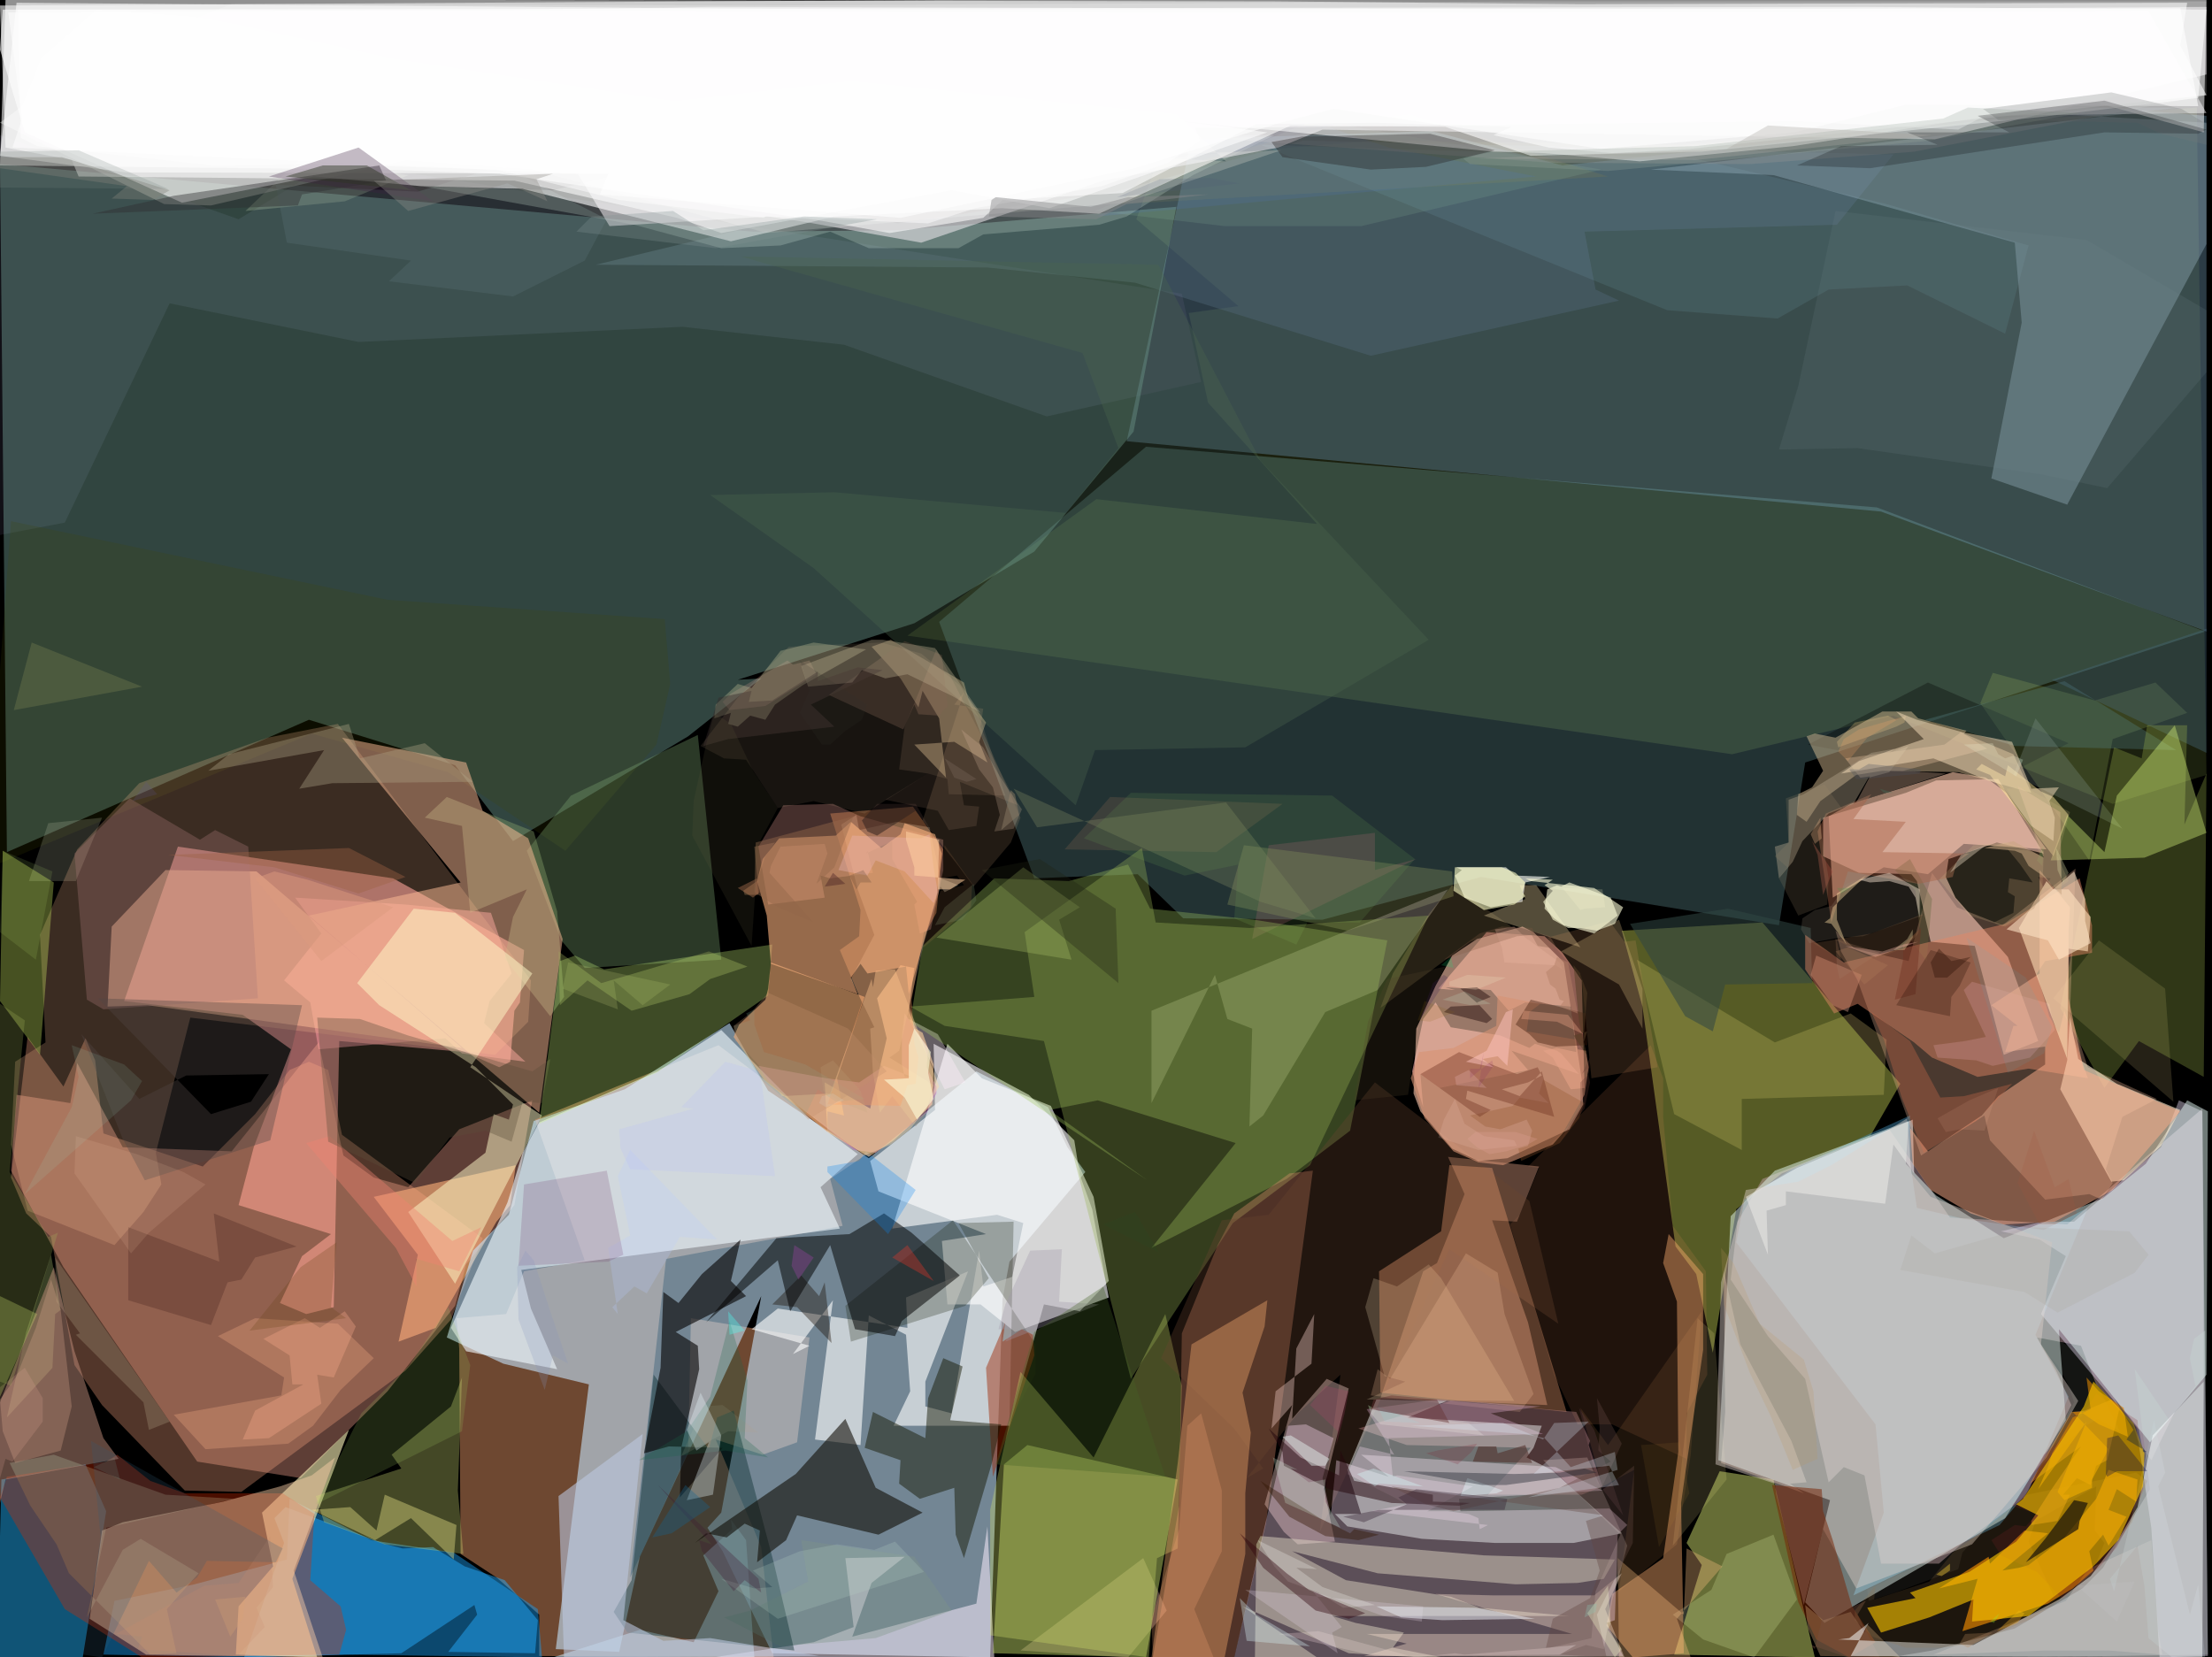 <?xml version="1.0" encoding="UTF-8" standalone="no"?>
<svg xmlns:svg="http://www.w3.org/2000/svg" xmlns="http://www.w3.org/2000/svg" width="1604" height="1202">
	<rect width = "1604" height="1202" fill="rgb(0%, 0%, 0%)"/>
	<g id="G0">
		<polygon points="1220,105 997,102 840,115 824,159 898,222 862,227 876,292 955,380 795,362 658,461 1256,547 1373,519 1532,583 1600,562 1593,78" fill="rgb(79.106%, 93.647%, 42.153%)" fill-rule="evenodd" fill-opacity="0.135"/>
		<polygon points="1149,168 1157,210 1174,218 994,258 823,205 716,194 432,192 598,152 651,162 809,139 945,102 1373,112 1332,163" fill="rgb(30.202%, 36.954%, 42.297%)" fill-rule="evenodd" fill-opacity="0.377"/>
		<polygon points="817,320 1364,371 1600,458 1600,84 1526,78 1133,120 1038,95 864,101" fill="rgb(35.36%, 48.167%, 56.195%)" fill-rule="evenodd" fill-opacity="0.481"/>
		<polygon points="831,324 1361,368 1599,458 1309,553 1290,671 1074,636 959,667 858,666 825,634 750,637 681,451" fill="rgb(51.191%, 74.69%, 75.518%)" fill-rule="evenodd" fill-opacity="0.265"/>
		<polygon points="242,117 173,159 0,98 0,388 47,379 123,220 260,248 495,237 612,250 759,302 871,277 857,213" fill="rgb(47.687%, 46.633%, 63.369%)" fill-rule="evenodd" fill-opacity="0.141"/>
		<polygon points="1515,624 1532,536 1586,517 1563,495 1519,508 1445,488 1436,510" fill="rgb(65.672%, 76.02%, 40.014%)" fill-rule="evenodd" fill-opacity="0.212"/>
		<polygon points="499,534 552,492 535,493 663,452 750,400 822,313 853,150 651,167 546,168 0,119 5,618 224,522 330,555 372,610" fill="rgb(59.334%, 82.148%, 76.876%)" fill-rule="evenodd" fill-opacity="0.329"/>
		<polygon points="805,578 772,616 882,618 930,583" fill="rgb(71.789%, 49.602%, 35.586%)" fill-rule="evenodd" fill-opacity="0.177"/>
		<polygon points="590,412 515,359 605,357 773,372 811,325 785,256 537,186 840,192 914,334 1036,464 903,542 794,544 780,584" fill="rgb(28.997%, 39.794%, 30.949%)" fill-rule="evenodd" fill-opacity="0.337"/>
		<polygon points="226,532 0,626 0,486 8,378 281,435 482,449 486,496 476,540 410,617 325,560" fill="rgb(25.724%, 27.683%, 0.189%)" fill-rule="evenodd" fill-opacity="0.192"/>
		<polygon points="1500,539 1447,566 1311,540 1398,495" fill="rgb(0%, 0%, 0%)" fill-rule="evenodd" fill-opacity="0.316"/>
		<polygon points="21,639 55,639 74,593 35,597" fill="rgb(68.651%, 70.174%, 60.121%)" fill-rule="evenodd" fill-opacity="0.235"/>
		<polygon points="250,146 296,127 217,116 178,153" fill="rgb(90.471%, 95.709%, 78.743%)" fill-rule="evenodd" fill-opacity="0.215"/>
		<polygon points="1209,225 1289,231 1326,210 1383,207 1454,242 1471,178 1368,148 1229,115 914,105" fill="rgb(59.999%, 82.632%, 93.556%)" fill-rule="evenodd" fill-opacity="0.1"/>
		<polygon points="1197,123 1286,127 1461,176 1466,234 1444,347 1499,366 1600,177 1600,89 1408,78 1580,78" fill="rgb(66.394%, 77.017%, 82.425%)" fill-rule="evenodd" fill-opacity="0.323"/>
		<polygon points="1396,522 1461,541 1578,544 1497,494" fill="rgb(33.22%, 50.221%, 51.856%)" fill-rule="evenodd" fill-opacity="0.337"/>
		<polygon points="970,90 828,128 813,148 1166,128 1022,83" fill="rgb(73.903%, 59.259%, 19.053%)" fill-rule="evenodd" fill-opacity="0.116"/>
		<polygon points="908,681 1027,623 997,631 997,604 920,613" fill="rgb(79.62%, 37.001%, 51.463%)" fill-rule="evenodd" fill-opacity="0.218"/>
		<polygon points="902,613 890,656 977,675 1054,650 1053,632" fill="rgb(56.572%, 60.876%, 36.791%)" fill-rule="evenodd" fill-opacity="0.32"/>
		<polygon points="914,654 954,666 889,582 752,600 735,572" fill="rgb(52.373%, 55.531%, 40.446%)" fill-rule="evenodd" fill-opacity="0.309"/>
		<polygon points="1488,493 1600,456 1600,546" fill="rgb(27.978%, 41.928%, 48.671%)" fill-rule="evenodd" fill-opacity="0.379"/>
		<polygon points="424,702 407,682 382,617 414,577 506,533 523,696" fill="rgb(49.23%, 64.862%, 44.705%)" fill-rule="evenodd" fill-opacity="0.347"/>
		<polygon points="10,515 103,498 23,466" fill="rgb(67.162%, 67.107%, 40.833%)" fill-rule="evenodd" fill-opacity="0.206"/>
		<polygon points="795,157 945,86 1007,107 1114,128" fill="rgb(25.544%, 42.81%, 82.46%)" fill-rule="evenodd" fill-opacity="0.154"/>
		<polygon points="303,139 364,120 440,159 424,189 372,215 282,204 298,189 208,176 200,134" fill="rgb(36.365%, 44.385%, 45.393%)" fill-rule="evenodd" fill-opacity="0.31"/>
		<polygon points="786,608 859,635 898,627 895,666 940,685 948,669 986,669 1026,623 966,577 820,575" fill="rgb(40.551%, 60.797%, 31.042%)" fill-rule="evenodd" fill-opacity="0.178"/>
		<polygon points="1600,225 1600,270 1528,354 1480,344 1347,325 1290,326 1304,280 1331,153 1513,174" fill="rgb(43.866%, 52.366%, 53.688%)" fill-rule="evenodd" fill-opacity="0.161"/>
		<polygon points="1476,521 1460,562 1539,601" fill="rgb(54.338%, 61.291%, 57.795%)" fill-rule="evenodd" fill-opacity="0.264"/>
		<polygon points="1161,123 987,164 888,164 794,153 953,87" fill="rgb(58.814%, 79.256%, 63.752%)" fill-rule="evenodd" fill-opacity="0.141"/>
	</g>
	<g id="G1">
		<polygon points="698,87 220,66 126,19 168,3 547,4 1113,1 1600,1 1600,69 1388,110 1269,119 1124,118" fill="rgb(59.239%, 58.808%, 58.699%)" fill-rule="evenodd" fill-opacity="0.336"/>
		<polygon points="460,163 523,180 566,178 602,168 630,180 695,180 713,170 797,163 817,157 865,127 924,98 553,101 401,138 306,135" fill="rgb(86.94%, 94.488%, 90.679%)" fill-rule="evenodd" fill-opacity="0.228"/>
		<polygon points="0,89 16,77 30,42 70,7 139,12 172,18 286,43 498,75 377,97 153,149 119,148" fill="rgb(65.018%, 67.322%, 64.759%)" fill-rule="evenodd" fill-opacity="0.541"/>
		<polygon points="386,123 234,112 434,80 617,59 853,83 889,117 812,113 929,109 816,147 556,169" fill="rgb(78.199%, 78.955%, 75.064%)" fill-rule="evenodd" fill-opacity="0.342"/>
		<polygon points="392,7 516,5 1231,7 1600,5 1600,54 1403,101 959,94 927,107 800,131 668,176 584,161 557,157 442,164 419,126 9,107 16,86 6,9" fill="rgb(92.807%, 90.916%, 92.847%)" fill-rule="evenodd" fill-opacity="0.571"/>
		<polygon points="939,9 1558,8 1600,82 1439,84 1420,94 1304,88 867,93 870,102 847,118 799,135 707,151 673,162 555,157 554,158 449,145 360,123 231,119 155,120 27,106 15,100 13,7" fill="rgb(100%, 99.655%, 100%)" fill-rule="evenodd" fill-opacity="0.474"/>
		<polygon points="633,7 1581,6 1594,77 1382,76 1301,96 1161,108 967,79 925,90 823,122 653,158 435,141 441,126 91,125 0,113 12,2" fill="rgb(100%, 100%, 100%)" fill-rule="evenodd" fill-opacity="0.6"/>
		<polygon points="0,36 18,96 132,147 228,128 305,135 379,137 530,175 605,157 727,151 797,155 936,91 1048,92 1110,113 1234,110 1478,85 1594,71 1600,7 1352,5 2,7" fill="rgb(100%, 100%, 100%)" fill-rule="evenodd" fill-opacity="0.598"/>
		<polygon points="342,0 924,1 1145,3 1586,2 1581,33 1600,69 1225,108 1169,111 1123,107 1083,98 1096,92 997,89 911,90 814,140 727,145 713,158 645,169 595,160 362,126 278,123 0,120 4,0" fill="rgb(100%, 100%, 100%)" fill-rule="evenodd" fill-opacity="0.567"/>
		<polygon points="1515,73 1300,106 1189,117 1119,111 1083,110 857,88 919,96 761,151 690,138 523,169 491,158 373,131 57,128 52,116 4,107 0,4 678,0 1600,0 1598,96" fill="rgb(100%, 100%, 100%)" fill-rule="evenodd" fill-opacity="0.558"/>
		<polygon points="636,159 583,157 510,167 488,153 429,157 418,168 519,180" fill="rgb(50.427%, 56.792%, 56.832%)" fill-rule="evenodd" fill-opacity="0.298"/>
		<polygon points="1582,79 1600,90 1600,105 1567,97 1550,89 1449,87 1438,79 1531,67" fill="rgb(46.33%, 46.563%, 47.848%)" fill-rule="evenodd" fill-opacity="0.277"/>
		<polygon points="216,149 219,141 280,131 275,120 126,142 67,155" fill="rgb(17.9%, 17.734%, 18.849%)" fill-rule="evenodd" fill-opacity="0.419"/>
		<polygon points="298,138 266,120 234,120 207,128" fill="rgb(15.409%, 24.473%, 8.733%)" fill-rule="evenodd" fill-opacity="0.453"/>
		<polygon points="0,110 57,109 122,137 0,136" fill="rgb(47.417%, 51.419%, 49.519%)" fill-rule="evenodd" fill-opacity="0.213"/>
		<polygon points="195,128 247,136 314,146 260,107" fill="rgb(24.385%, 12.347%, 25.533%)" fill-rule="evenodd" fill-opacity="0.302"/>
		<polygon points="1508,82 1427,78 1409,86 1229,106 1082,110 1061,115 1066,119 1166,124 1399,102" fill="rgb(60.274%, 66.501%, 60.989%)" fill-rule="evenodd" fill-opacity="0.263"/>
		<polygon points="123,138 111,145 81,144 92,135 0,122 0,114 45,114" fill="rgb(50.397%, 50.929%, 48.149%)" fill-rule="evenodd" fill-opacity="0.381"/>
		<polygon points="1457,96 1383,96 1405,105 1335,106 1303,120 1356,122 1526,96 1594,97 1600,94 1526,73 1434,84" fill="rgb(7.331%, 7.099%, 8.659%)" fill-rule="evenodd" fill-opacity="0.257"/>
		<polygon points="1034,121 994,123 930,114 922,103 944,99 1037,97 1084,109" fill="rgb(11.793%, 9.999%, 10.462%)" fill-rule="evenodd" fill-opacity="0.335"/>
		<polygon points="817,148 795,159 717,157 719,145 722,143 791,150 818,143 876,141" fill="rgb(52.369%, 53.01%, 53.721%)" fill-rule="evenodd" fill-opacity="0.463"/>
		<polygon points="1401,98 1282,91 1252,108 1071,115 1230,116" fill="rgb(66.837%, 65.969%, 62.712%)" fill-rule="evenodd" fill-opacity="0.331"/>
		<polygon points="296,153 368,133 397,146 389,130 401,126 271,131" fill="rgb(56.016%, 55.601%, 53.255%)" fill-rule="evenodd" fill-opacity="0.357"/>
		<polygon points="899,133 877,129 841,130 810,143" fill="rgb(30.016%, 34.521%, 45.178%)" fill-rule="evenodd" fill-opacity="0.173"/>
	</g>
	<g id="G2">
		<polygon points="294,656 356,662 371,706 355,726 351,742 381,770 335,764 323,753 231,761 225,727 206,711 233,677 214,651" fill="rgb(98.121%, 58.536%, 65.002%)" fill-rule="evenodd" fill-opacity="0.499"/>
		<polygon points="285,637 129,614 90,726 176,736 211,761 184,832 173,874 240,895 219,911 203,945 222,953 242,948 246,755 337,763 362,774 370,770 373,733 377,727 380,689" fill="rgb(98.346%, 60.497%, 60.469%)" fill-rule="evenodd" fill-opacity="0.598"/>
		<polygon points="335,599 308,593 324,578 387,603 404,661 409,723 399,737 366,695 372,665 382,645 341,662" fill="rgb(51.499%, 61.765%, 41.464%)" fill-rule="evenodd" fill-opacity="0.423"/>
		<polygon points="247,1008 227,1034 209,1047 149,1051 126,1026 204,1012 206,999 158,969 185,956 245,960 271,985" fill="rgb(100%, 78.246%, 53.319%)" fill-rule="evenodd" fill-opacity="0.274"/>
		<polygon points="374,845 370,874 360,886 316,963 289,973 303,910 271,868" fill="rgb(99.224%, 72.07%, 41.278%)" fill-rule="evenodd" fill-opacity="0.6"/>
		<polygon points="281,1009 330,947 338,917 373,874 386,798 333,819 296,861 271,854 249,838 231,756 168,835 89,832 56,771 51,800 12,794 8,849 46,919 143,1060 218,1072" fill="rgb(100%, 66.135%, 56.996%)" fill-rule="evenodd" fill-opacity="0.371"/>
		<polygon points="107,729 78,730 81,672 120,631 186,632 391,807 408,681 383,608 350,588 338,553 248,535 334,640 224,664 335,760" fill="rgb(100%, 74.172%, 59.797%)" fill-rule="evenodd" fill-opacity="0.501"/>
		<polygon points="74,1019 134,1081 175,1082 294,994 327,957 350,898 248,823 238,776 224,770 210,776 185,808 147,846 75,822 69,769 62,753 46,788 20,752 8,854 19,880 37,897 54,990" fill="rgb(98.893%, 65.28%, 50.823%)" fill-rule="evenodd" fill-opacity="0.325"/>
		<polygon points="104,879 83,903 20,878 8,830 11,770 33,756 29,678 56,616 101,568 194,535 245,525 385,711 383,741 359,765 138,738 113,836 117,859" fill="rgb(100%, 74.079%, 57.588%)" fill-rule="evenodd" fill-opacity="0.233"/>
		<polygon points="54,619 94,579 145,609 156,602 180,614 187,724 75,732 63,725" fill="rgb(66.802%, 47.382%, 47.499%)" fill-rule="evenodd" fill-opacity="0.317"/>
		<polygon points="219,729 196,827 105,856 89,826 59,750 101,797 135,780 195,779 182,799 153,808 71,724" fill="rgb(31.676%, 27.461%, 26.203%)" fill-rule="evenodd" fill-opacity="0.375"/>
		<polygon points="341,774 393,809 330,931 296,879 352,836 358,808 369,812 372,801 345,774 275,729 259,713 300,659 330,662 386,706" fill="rgb(100%, 97.834%, 78.169%)" fill-rule="evenodd" fill-opacity="0.505"/>
		<polygon points="233,1018 230,997 242,999 258,962 250,951 232,963 221,956 191,971 210,983 212,1004 220,1004 185,1023 176,1044 195,1043" fill="rgb(100%, 67.994%, 55.882%)" fill-rule="evenodd" fill-opacity="0.312"/>
		<polygon points="58,967 55,968 104,1017 108,1037 123,1031 40,912 41,944" fill="rgb(68.803%, 63.292%, 50.777%)" fill-rule="evenodd" fill-opacity="0.295"/>
		<polygon points="223,638 199,632 185,637 233,697 285,658" fill="rgb(85.626%, 60.522%, 49.733%)" fill-rule="evenodd" fill-opacity="0.502"/>
		<polygon points="217,572 235,544 151,559 166,547 253,525 261,550 308,539 343,567 241,568" fill="rgb(69.034%, 65.268%, 52.864%)" fill-rule="evenodd" fill-opacity="0.365"/>
		<polygon points="302,933 302,913 333,922 349,890 328,900 239,824 222,829 287,905" fill="rgb(93.234%, 50.831%, 44.414%)" fill-rule="evenodd" fill-opacity="0.394"/>
		<polygon points="159,915 93,890 93,943 153,961 165,930 175,928 185,912 215,904 155,880" fill="rgb(23.487%, 10.883%, 9.06%)" fill-rule="evenodd" fill-opacity="0.27"/>
		<polygon points="296,751 261,739 230,738 238,828 301,858 326,825 352,820 371,828 379,799 393,800 399,768 386,777" fill="rgb(36.529%, 30.479%, 23.132%)" fill-rule="evenodd" fill-opacity="0.352"/>
		<polygon points="99,837 133,850 149,859 108,894 95,909 54,851 55,824" fill="rgb(100%, 79.773%, 67.297%)" fill-rule="evenodd" fill-opacity="0.124"/>
		<polygon points="122,620 199,629 260,648 294,636 253,615" fill="rgb(61.56%, 37.717%, 26.63%)" fill-rule="evenodd" fill-opacity="0.404"/>
		<polygon points="251,956 181,965 218,919 244,901 240,948" fill="rgb(40.255%, 25.3%, 8.511%)" fill-rule="evenodd" fill-opacity="0.249"/>
		<polygon points="52,803 57,781 52,758 90,772 103,784 95,798 18,866" fill="rgb(60.226%, 86.825%, 77.871%)" fill-rule="evenodd" fill-opacity="0.13"/>
		<polygon points="114,576 96,581 106,567" fill="rgb(36.225%, 32.728%, 60.982%)" fill-rule="evenodd" fill-opacity="0.185"/>
	</g>
	<g id="G3">
		<polygon points="391,1171 360,1144 334,1127 333,978 331,956 367,953 380,922 424,914 388,812 521,758 627,838 602,855 611,889 483,913 457,1144 499,1053 501,956 587,970 578,1046 553,1055 519,1044 552,1122 561,1202 391,1201" fill="rgb(89.824%, 59.071%, 40.367%)" fill-rule="evenodd" fill-opacity="0.479"/>
		<polygon points="560,1199 524,1125 513,1108 523,1097 552,940 464,1129 449,1198 403,1196 427,1004 365,989 324,970 343,907 369,881 387,813 453,790 529,742 557,791 630,840 708,777 760,803 774,832 787,850 732,915 727,942 718,1202" fill="rgb(78.09%, 90.543%, 100%)" fill-rule="evenodd" fill-opacity="0.58"/>
		<polygon points="541,1117 530,1102 531,1109 510,1128 521,1154 503,1191 464,1182 401,1202 547,1202" fill="rgb(78.255%, 88.762%, 93.004%)" fill-rule="evenodd" fill-opacity="0.585"/>
		<polygon points="732,1034 757,946 783,951 804,929 793,868 762,802 712,782 687,757 647,891 723,881 742,887 734,926 713,933 710,907 690,1025 671,1020 671,1002 702,922 657,941 658,963 564,949 545,964 587,976 575,982 604,943 591,1044 624,1048 630,954 657,968 660,1009 648,1034" fill="rgb(100%, 100%, 100%)" fill-rule="evenodd" fill-opacity="0.6"/>
		<polygon points="637,864 715,895 683,900 687,946 711,946 736,966 804,941 792,877 783,852 779,827 746,794 677,757 678,805 631,842" fill="rgb(100%, 100%, 100%)" fill-rule="evenodd" fill-opacity="0.6"/>
		<polygon points="751,996 732,1032 735,886 695,887 717,927 700,947 617,973 613,947 691,885 751,975" fill="rgb(7.143%, 9.552%, 0%)" fill-rule="evenodd" fill-opacity="0.257"/>
		<polygon points="720,1071 750,983 749,968 741,964 727,973 729,959 715,992" fill="rgb(61.376%, 14.649%, 0%)" fill-rule="evenodd" fill-opacity="0.448"/>
		<polygon points="622,837 595,861 609,891 378,921 385,949 404,993 338,980 327,963 368,872 379,836 391,814 477,777 523,747 587,811" fill="rgb(94.594%, 98.217%, 100%)" fill-rule="evenodd" fill-opacity="0.6"/>
		<polygon points="603,974 578,948 560,946 581,925 594,940 598,930" fill="rgb(10.946%, 6.598%, 2.513%)" fill-rule="evenodd" fill-opacity="0.398"/>
		<polygon points="716,1107 708,1163 618,1187 632,1148 656,1129 613,1130 619,1180 590,1191 517,1202 721,1202" fill="rgb(99.53%, 94.332%, 99.997%)" fill-rule="evenodd" fill-opacity="0.521"/>
		<polygon points="635,1188 566,1194 525,1173 544,1168 586,1147 581,1117 663,1129 690,1168" fill="rgb(49.328%, 58.091%, 52.983%)" fill-rule="evenodd" fill-opacity="0.373"/>
		<polygon points="532,1023 520,1028 514,1051 474,997 458,1146 445,1169 455,1184 576,1197 561,1133" fill="rgb(8.05%, 21.779%, 21.884%)" fill-rule="evenodd" fill-opacity="0.465"/>
		<polygon points="523,1145 547,1152 560,1151 546,1139 580,1125 607,1120 634,1124 649,1118 670,1140 564,1174" fill="rgb(72.375%, 83.321%, 79.597%)" fill-rule="evenodd" fill-opacity="0.211"/>
		<polygon points="616,895 641,880 661,894 696,925 654,958 649,969 620,964 602,903 573,951 564,914 512,959 563,898" fill="rgb(0%, 0%, 0%)" fill-rule="evenodd" fill-opacity="0.517"/>
		<polygon points="637,1113 578,1099 570,1117 549,1133 551,1110 540,1105 527,1115 512,1112 504,1119 577,1069 613,1029 635,1079 669,1097" fill="rgb(5.228%, 3.677%, 0%)" fill-rule="evenodd" fill-opacity="0.573"/>
		<polygon points="494,1050 507,993 506,976 490,966 541,940 530,929 537,899 509,924 492,945 481,937 479,992 467,1054 485,1049 524,1050 493,1086" fill="rgb(1.637%, 0%, 0%)" fill-rule="evenodd" fill-opacity="0.6"/>
		<polygon points="494,1056 528,1038 550,1039 524,1019 510,1020" fill="rgb(68.334%, 62.08%, 54.533%)" fill-rule="evenodd" fill-opacity="0.191"/>
		<polygon points="628,835 623,842 600,846 600,850 644,895 664,863" fill="rgb(3.349%, 52.02%, 94.479%)" fill-rule="evenodd" fill-opacity="0.279"/>
		<polygon points="516,1120 507,1117 509,1125 532,1154 540,1146 552,1155 550,1145 477,1077" fill="rgb(25.155%, 9.377%, 20.303%)" fill-rule="evenodd" fill-opacity="0.301"/>
		<polygon points="493,897 469,938 460,933 444,948 448,953 441,905 457,896 448,853 457,834 520,899" fill="rgb(72.41%, 79.478%, 100%)" fill-rule="evenodd" fill-opacity="0.231"/>
		<polygon points="526,1052 557,1057 540,1043 542,1001 529,958 515,1013 498,1038 463,1059" fill="rgb(10.588%, 39.185%, 28.677%)" fill-rule="evenodd" fill-opacity="0.251"/>
		<polygon points="452,1175 481,1190 515,1188 594,1201 409,1202 405,1085 466,1040" fill="rgb(73.329%, 78.341%, 87.842%)" fill-rule="evenodd" fill-opacity="0.581"/>
		<polygon points="380,859 376,918 441,915 452,910 440,849" fill="rgb(39.742%, 16.162%, 35.976%)" fill-rule="evenodd" fill-opacity="0.187"/>
		<polygon points="517,1084 498,1088 514,1046 505,1052 498,1037 508,1010 523,1041" fill="rgb(91.068%, 96.059%, 98.484%)" fill-rule="evenodd" fill-opacity="0.338"/>
		<polygon points="375,919 381,907 387,914 399,951 412,989 401,983 395,1008 376,957" fill="rgb(52.759%, 58.648%, 73.604%)" fill-rule="evenodd" fill-opacity="0.223"/>
		<polygon points="768,944 770,906 747,907 729,946 724,964 734,964 729,973 797,946" fill="rgb(61.54%, 58.118%, 65.495%)" fill-rule="evenodd" fill-opacity="0.324"/>
		<polygon points="719,1062 726,1033 689,1030 698,991 684,985 673,1014 671,1043 633,1024 627,1050 653,1059 652,1076 667,1087 692,1079 693,1113 699,1130" fill="rgb(8.131%, 8.698%, 0%)" fill-rule="evenodd" fill-opacity="0.469"/>
		<polygon points="590,912 579,928 574,918 576,903" fill="rgb(79.085%, 25.718%, 80.28%)" fill-rule="evenodd" fill-opacity="0.244"/>
		<polygon points="457,848 562,853 551,777 526,770 494,803 503,804 449,819 450,833" fill="rgb(66.352%, 70.544%, 100%)" fill-rule="evenodd" fill-opacity="0.171"/>
		<polygon points="685,790 700,785 680,750 659,739" fill="rgb(100%, 92.418%, 97.78%)" fill-rule="evenodd" fill-opacity="0.398"/>
		<polygon points="497,1077 473,1115 487,1112 515,1093" fill="rgb(7.932%, 40.173%, 57.523%)" fill-rule="evenodd" fill-opacity="0.328"/>
		<polygon points="529,968 528,951 540,965" fill="rgb(29.277%, 100%, 95.528%)" fill-rule="evenodd" fill-opacity="0.336"/>
		<polygon points="658,903 677,929 647,912" fill="rgb(95.807%, 21.399%, 15.271%)" fill-rule="evenodd" fill-opacity="0.326"/>
	</g>
	<g id="G4">
		<polygon points="1576,799 1489,724 1522,682 1570,717" fill="rgb(75.174%, 67.617%, 44.604%)" fill-rule="evenodd" fill-opacity="0.196"/>
		<polygon points="835,733 835,800 881,707 890,739 908,746 906,817 916,809 961,734 999,718 1050,645" fill="rgb(70.831%, 66.16%, 61.34%)" fill-rule="evenodd" fill-opacity="0.372"/>
		<polygon points="1187,696 1287,756 1342,735 1368,754 1366,794 1263,797 1263,834 1214,808" fill="rgb(91.407%, 81.218%, 48.325%)" fill-rule="evenodd" fill-opacity="0.254"/>
		<polygon points="846,1168 818,1202 740,1197 829,1130" fill="rgb(86.457%, 70.439%, 62.544%)" fill-rule="evenodd" fill-opacity="0.362"/>
		<polygon points="831,1202 854,1073 745,1048 728,1062 720,1199" fill="rgb(71.505%, 79.761%, 38.72%)" fill-rule="evenodd" fill-opacity="0.505"/>
		<polygon points="775,639 818,627 834,659 909,667 1006,682 979,820 933,855 835,905 896,829 796,798 761,805 832,856 660,741 669,686 721,637" fill="rgb(63.453%, 78.652%, 38.312%)" fill-rule="evenodd" fill-opacity="0.334"/>
		<polygon points="793,1057 740,995 718,1095 718,1186 833,1202 839,1130 854,1123 857,1005 845,953" fill="rgb(80.242%, 86.407%, 40.699%)" fill-rule="evenodd" fill-opacity="0.347"/>
		<polygon points="1378,786 1355,826 1292,851 1259,877 1242,981 1230,924 1215,904 1191,730 1176,675 1278,669" fill="rgb(73.592%, 77.8%, 31.686%)" fill-rule="evenodd" fill-opacity="0.461"/>
		<polygon points="1600,561 1584,598 1586,526 1557,526 1553,550 1533,542 1494,731 1526,789 1551,755 1598,781" fill="rgb(61.939%, 71.911%, 29.99%)" fill-rule="evenodd" fill-opacity="0.304"/>
		<polygon points="828,615 838,669 906,673 1036,664 950,845 894,887 820,1000 757,755 685,744 660,730 750,723 743,676" fill="rgb(60.216%, 70.223%, 34.32%)" fill-rule="evenodd" fill-opacity="0.34"/>
		<polygon points="1241,1153 1213,1171 1235,1189 1272,1202 1303,1160 1286,1113 1252,1127" fill="rgb(85.654%, 92.816%, 76.081%)" fill-rule="evenodd" fill-opacity="0.232"/>
		<polygon points="1231,956 1243,967 1252,1073 1213,1121" fill="rgb(96.426%, 87.743%, 57.994%)" fill-rule="evenodd" fill-opacity="0.165"/>
		<polygon points="750,966 800,933 845,1071 722,1062" fill="rgb(27.22%, 38.06%, 14.501%)" fill-rule="evenodd" fill-opacity="0.33"/>
		<polygon points="1223,1119 1234,1135 1214,1200 1316,1202 1286,1073 1247,1067" fill="rgb(88.214%, 93.807%, 46.647%)" fill-rule="evenodd" fill-opacity="0.454"/>
		<polygon points="742,629 783,658 768,667 777,696 679,680" fill="rgb(64.508%, 73.211%, 39.101%)" fill-rule="evenodd" fill-opacity="0.343"/>
		<polygon points="1600,604 1555,622 1487,624 1499,591 1526,618 1535,577 1577,526" fill="rgb(88.384%, 100%, 49.938%)" fill-rule="evenodd" fill-opacity="0.369"/>
		<polygon points="1313,673 1253,659 1182,670 1222,737 1242,748 1251,714 1314,713" fill="rgb(19.006%, 27.466%, 26.423%)" fill-rule="evenodd" fill-opacity="0.546"/>
		<polygon points="712,631 811,713 809,659 754,623" fill="rgb(12.105%, 13.78%, 7.924%)" fill-rule="evenodd" fill-opacity="0.329"/>
		<polygon points="800,888 823,879 840,908" fill="rgb(17.417%, 27.412%, 12.422%)" fill-rule="evenodd" fill-opacity="0.355"/>
	</g>
	<g id="G5">
		<polygon points="1197,758 1206,782 1206,810 1213,889 1237,922 1238,997 1223,1025 1223,1058 1169,1033 1144,1033 1127,997 1095,888 1102,881 1116,847 1108,846" fill="rgb(98.254%, 59.346%, 36.865%)" fill-rule="evenodd" fill-opacity="0.131"/>
		<polygon points="1001,1014 1032,922 1042,916 1062,866 1050,839 1116,846 1100,886 1082,885 1108,959 1122,1019" fill="rgb(75.132%, 53.586%, 43.734%)" fill-rule="evenodd" fill-opacity="0.485"/>
		<polygon points="883,903 895,880 935,851 952,849 918,1105 895,1202 836,1202 855,1092 857,967" fill="rgb(93.792%, 59.503%, 46.237%)" fill-rule="evenodd" fill-opacity="0.334"/>
		<polygon points="1051,906 1130,960 1109,871 997,785 920,881 886,885 842,985 895,1036 916,1065 904,1072 941,1025 972,997 957,1111" fill="rgb(41.575%, 27.128%, 18.11%)" fill-rule="evenodd" fill-opacity="0.328"/>
		<polygon points="1013,933 1036,917 1045,927 1098,1016 991,1015 1019,1002 1004,998 990,948 996,927" fill="rgb(94.853%, 86.746%, 72.27%)" fill-rule="evenodd" fill-opacity="0.221"/>
		<polygon points="1146,1021 1166,1048 1234,951 1226,1055 1216,1120 1174,1154 1185,1066 1162,1078" fill="rgb(58.958%, 38.116%, 22.8%)" fill-rule="evenodd" fill-opacity="0.205"/>
		<polygon points="1082,847 1051,845 1045,893 1000,922 1001,1010 1136,1024" fill="rgb(95.811%, 63.115%, 45.414%)" fill-rule="evenodd" fill-opacity="0.36"/>
		<polygon points="1206,916 1216,944 1217,1053 1206,1130 1169,1156 1165,1179 1184,1202 1221,1199 1219,1090 1235,979 1235,924 1210,895" fill="rgb(99.388%, 67.867%, 43.989%)" fill-rule="evenodd" fill-opacity="0.434"/>
		<polygon points="1158,1075 1177,1099 1156,1037 1145,1021" fill="rgb(44.421%, 28.878%, 32.575%)" fill-rule="evenodd" fill-opacity="0.254"/>
		<polygon points="994,1012 999,993 1008,1000 1063,909 1086,923 1091,953 1112,1011 1102,1024" fill="rgb(100%, 80.316%, 63.767%)" fill-rule="evenodd" fill-opacity="0.215"/>
		<polygon points="917,962 901,1010 907,1039 903,1083 903,1127 888,1202 835,1202 854,1061 864,975 919,943" fill="rgb(100%, 69.667%, 44.787%)" fill-rule="evenodd" fill-opacity="0.374"/>
		<polygon points="1010,706 1036,663 1053,642 1096,672 1066,683 1001,731" fill="rgb(92.688%, 79.531%, 49.749%)" fill-rule="evenodd" fill-opacity="0.165"/>
		<polygon points="1173,1130 1221,1171 1223,1123 1249,1136 1216,1174 1226,1202 1174,1202" fill="rgb(100%, 75.307%, 50.998%)" fill-rule="evenodd" fill-opacity="0.332"/>
		<polygon points="1029,741 1048,701 1006,710 992,741 982,798 1021,794" fill="rgb(31.463%, 24.916%, 16.042%)" fill-rule="evenodd" fill-opacity="0.251"/>
		<polygon points="866,1167 886,1125 886,1081 871,1025 861,1034 855,1109 835,1174 836,1202 880,1202" fill="rgb(97.678%, 64.494%, 46.978%)" fill-rule="evenodd" fill-opacity="0.232"/>
		<polygon points="1146,687 1114,642 1102,642 1106,652 1076,664" fill="rgb(81.443%, 73.826%, 55.754%)" fill-rule="evenodd" fill-opacity="0.406"/>
		<polygon points="1225,1083 1218,1046 1190,1048 1203,1122" fill="rgb(71.583%, 52.55%, 20.681%)" fill-rule="evenodd" fill-opacity="0.109"/>
		<polygon points="1178,683 1186,682 1202,774 1154,782 1147,710 1122,680 1167,668" fill="rgb(87.481%, 60.414%, 38.869%)" fill-rule="evenodd" fill-opacity="0.173"/>
		<polygon points="1174,667 1191,717 1191,746 1174,714 1132,690" fill="rgb(84.724%, 73.04%, 51.552%)" fill-rule="evenodd" fill-opacity="0.287"/>
	</g>
	<g id="G6">
		<polygon points="1482,892 1424,884 1390,876 1385,842 1385,809 1299,848 1265,870 1259,901 1360,1033 1366,1097 1344,1157 1450,1106 1471,1081 1500,1013 1476,968 1514,876" fill="rgb(25.956%, 55.897%, 71.818%)" fill-rule="evenodd" fill-opacity="0.452"/>
		<polygon points="1414,883 1499,888 1597,804 1598,973 1598,1002 1577,1024 1560,1059 1550,1044 1547,1034 1520,1004 1509,976 1477,970 1491,994 1502,1019 1468,1086 1421,1121 1406,1134 1364,1134 1352,1070 1337,1064 1326,1075 1309,1000 1282,969 1255,928 1260,886 1278,855 1370,819" fill="rgb(77.347%, 63.89%, 66.698%)" fill-rule="evenodd" fill-opacity="0.458"/>
		<polygon points="1565,1183 1560,1117 1514,1138 1498,1161 1402,1200 1483,1197 1529,1197 1568,1200" fill="rgb(82.359%, 66.502%, 56.52%)" fill-rule="evenodd" fill-opacity="0.304"/>
		<polygon points="1262,975 1250,922 1251,1024 1248,1061 1308,1083 1298,1076 1310,1075 1299,1045" fill="rgb(89.284%, 73.609%, 65.077%)" fill-rule="evenodd" fill-opacity="0.415"/>
		<polygon points="1295,874 1281,878 1282,910 1266,868 1303,847 1387,812 1388,851 1373,830 1367,873 1295,864" fill="rgb(98.423%, 98.319%, 100%)" fill-rule="evenodd" fill-opacity="0.552"/>
		<polygon points="1530,1145 1550,1121 1555,1150 1558,1188 1575,1202 1599,1202 1594,1149 1588,1171 1565,1078 1570,1068 1562,1030 1533,1154" fill="rgb(45.993%, 55.097%, 55.449%)" fill-rule="evenodd" fill-opacity="0.332"/>
		<polygon points="1597,806 1580,798 1567,832 1504,886 1481,886 1451,893 1479,899 1498,911 1480,953 1549,1035 1560,1108 1566,1202 1601,1201" fill="rgb(94.01%, 88.654%, 100%)" fill-rule="evenodd" fill-opacity="0.406"/>
		<polygon points="1601,1200 1458,1202 1371,1202 1401,1197 1461,1181 1510,1152 1525,1137 1559,1080 1548,993 1573,1030 1592,1005 1588,985 1591,971 1599,965" fill="rgb(64.412%, 67.102%, 66.877%)" fill-rule="evenodd" fill-opacity="0.422"/>
		<polygon points="1559,1046 1493,964 1498,1030 1454,1101 1323,1177 1309,1162 1327,1088 1246,1059 1255,882 1287,849 1384,813 1382,844 1404,867 1453,898 1525,869 1556,844 1586,798 1601,806 1600,997" fill="rgb(91.841%, 100%, 98.578%)" fill-rule="evenodd" fill-opacity="0.473"/>
		<polygon points="1480,975 1488,901 1400,868 1386,851 1383,811 1328,845 1304,857 1266,863 1248,930 1244,1062 1287,1076 1288,1084 1308,1164 1322,1109 1346,1152 1430,1120 1484,1057 1507,1016" fill="rgb(87.36%, 82.088%, 79.74%)" fill-rule="evenodd" fill-opacity="0.434"/>
		<polygon points="1386,896 1403,909 1470,890 1544,893 1558,910 1548,923 1492,952 1468,937 1378,921" fill="rgb(67.214%, 64.551%, 61.517%)" fill-rule="evenodd" fill-opacity="0.232"/>
		<polygon points="1343,1165 1329,1117 1322,1096 1321,1080 1285,1077 1304,1162 1317,1189 1341,1202 1360,1191" fill="rgb(47.029%, 13.386%, 0%)" fill-rule="evenodd" fill-opacity="0.493"/>
		<polygon points="1322,1175 1342,1169 1352,1184 1354,1178 1378,1202 1320,1201 1311,1181 1309,1164" fill="rgb(87.421%, 70.602%, 50.523%)" fill-rule="evenodd" fill-opacity="0.346"/>
		<polygon points="1347,1171 1363,1202 1340,1202 1313,1193 1316,1196 1321,1175 1353,1161" fill="rgb(45.338%, 30.78%, 25.102%)" fill-rule="evenodd" fill-opacity="0.435"/>
		<polygon points="1342,1201 1355,1177 1341,1188 1333,1189 1431,1193 1493,1160 1516,1143 1535,1118 1550,1093 1561,1041 1598,1002 1597,1202" fill="rgb(98.579%, 100%, 100%)" fill-rule="evenodd" fill-opacity="0.52"/>
		<polygon points="1284,1027 1269,996 1250,946 1248,905 1257,916 1276,960 1308,986 1315,1009 1318,1058 1300,1066" fill="rgb(73.716%, 58.318%, 37.582%)" fill-rule="evenodd" fill-opacity="0.205"/>
		<polygon points="1535,1176 1548,1147 1506,1150" fill="rgb(79.286%, 79.718%, 82.405%)" fill-rule="evenodd" fill-opacity="0.12"/>
	</g>
	<g id="G7">
		<polygon points="177,1202 250,1200 393,1202 390,1167 329,1126 269,1117 210,1087 208,1131 141,1149 83,1161 75,1200" fill="rgb(10.228%, 60.403%, 91.773%)" fill-rule="evenodd" fill-opacity="0.47"/>
		<polygon points="0,1114 1,1073 62,1062 77,1096 60,1202 0,1202" fill="rgb(13.498%, 71.373%, 99.993%)" fill-rule="evenodd" fill-opacity="0.463"/>
		<polygon points="207,1093 199,1101 206,1119 177,1202 291,1199 344,1164 346,1171 325,1198 388,1199 390,1175 366,1146 337,1136 314,1122 292,1123 280,1120" fill="rgb(14.963%, 67.445%, 100%)" fill-rule="evenodd" fill-opacity="0.475"/>
		<polygon points="7,1061 22,1092 41,1120 50,1141 109,1200 128,1199 121,1167 144,1141 102,1116 89,1124 63,1173 77,1108 170,1087 120,1084 39,1055" fill="rgb(35.708%, 51.104%, 43.699%)" fill-rule="evenodd" fill-opacity="0.527"/>
		<polygon points="253,1037 190,1097 198,1136 173,1165 171,1200 230,1202 212,1145" fill="rgb(100%, 96.818%, 73.326%)" fill-rule="evenodd" fill-opacity="0.6"/>
		<polygon points="5,1071 77,1060 85,1055 109,1074 134,1083 205,1083 228,1098 225,1146 247,1165 251,1182 246,1200 103,1202 47,1167 0,1086" fill="rgb(85.162%, 15.985%, 0%)" fill-rule="evenodd" fill-opacity="0.344"/>
		<polygon points="19,966 5,1028 38,992 40,953 44,950 37,910" fill="rgb(83.087%, 92.263%, 54.909%)" fill-rule="evenodd" fill-opacity="0.267"/>
		<polygon points="52,1020 44,950 37,928 26,963 12,998 0,1015 2,1038 11,1061 44,1052" fill="rgb(88.058%, 70.106%, 55.627%)" fill-rule="evenodd" fill-opacity="0.316"/>
		<polygon points="54,980 75,1043 86,1058 4,1073 0,1090 0,1017 39,919" fill="rgb(78.542%, 58.478%, 51.158%)" fill-rule="evenodd" fill-opacity="0.473"/>
		<polygon points="203,1078 226,1070 243,1057 213,1139 234,1202 106,1200 65,1174 74,1110 89,1104 162,1089" fill="rgb(100%, 81.799%, 66.355%)" fill-rule="evenodd" fill-opacity="0.449"/>
		<polygon points="31,1014 18,992 0,1006 0,1072 4,1058 9,1060 31,1031" fill="rgb(89.671%, 66.746%, 60.875%)" fill-rule="evenodd" fill-opacity="0.198"/>
		<polygon points="100,1196 103,1187 84,1185 148,1150 173,1148 196,1114 198,1151 186,1166 192,1180 172,1201" fill="rgb(79.122%, 53.923%, 41.987%)" fill-rule="evenodd" fill-opacity="0.207"/>
		<polygon points="176,1174 178,1158 156,1160 167,1187" fill="rgb(84.01%, 63.843%, 45.593%)" fill-rule="evenodd" fill-opacity="0.279"/>
		<polygon points="68,1064 83,1057 87,1073" fill="rgb(53.319%, 97.12%, 86.666%)" fill-rule="evenodd" fill-opacity="0.126"/>
		<polygon points="150,1132 143,1144 128,1155 108,1132 74,1202 60,1200 73,1115 66,1045 205,1123 200,1133" fill="rgb(19.609%, 35.32%, 45.816%)" fill-rule="evenodd" fill-opacity="0.223"/>
	</g>
	<g id="G8">
		<polygon points="1150,1193 1163,1196 1169,1161 1180,1121 1151,1057 1119,1059 1175,1113 1157,1154 1154,1188 1124,1195 1062,1200 1055,1199 1026,1202 956,1183 927,1185 997,1201 1131,1200" fill="rgb(72.188%, 66.789%, 62.875%)" fill-rule="evenodd" fill-opacity="0.338"/>
		<polygon points="953,953 951,989 925,1009 922,1036 937,1019 917,1091 931,1111 941,1120 968,1118 960,1080 978,1007 962,1000 937,1029 940,978" fill="rgb(90.67%, 76.268%, 74.22%)" fill-rule="evenodd" fill-opacity="0.41"/>
		<polygon points="955,1202 901,1165 978,1199 1028,1202 1046,1202 1010,1195 1018,1184 983,1177 966,1172 1138,1172 1073,1166 1052,1158 976,1146 937,1125 999,1141 1099,1149 1144,1148 1163,1145 1171,1131 1076,1128 914,1114 911,1120 910,1202" fill="rgb(83.462%, 85.945%, 68.643%)" fill-rule="evenodd" fill-opacity="0.46"/>
		<polygon points="1032,1165 1031,1176 1003,1172 952,1154 973,1180 966,1184 970,1199 903,1153" fill="rgb(90.947%, 88.383%, 94.171%)" fill-rule="evenodd" fill-opacity="0.23"/>
		<polygon points="1001,1033 994,1025 992,1019 999,1023 1028,1028 1065,1032 1076,1041" fill="rgb(64.841%, 77.198%, 60.419%)" fill-rule="evenodd" fill-opacity="0.421"/>
		<polygon points="1153,1045 1152,1048 1162,1078 1147,1084 1079,1084 1110,1050 1020,1048 985,1036 1052,1016 1143,1024" fill="rgb(77.174%, 54.093%, 55.724%)" fill-rule="evenodd" fill-opacity="0.391"/>
		<polygon points="1007,1043 1010,1071 1013,1070 1068,1078 1035,1096 1050,1096 1065,1098 1072,1101 1073,1109 1079,1106 994,1096 1020,1091 1011,1086 977,1069 986,1049 1011,1055 991,1022 1042,1015 1117,1020 1081,1025 1119,1040" fill="rgb(82.557%, 64.475%, 77.872%)" fill-rule="evenodd" fill-opacity="0.366"/>
		<polygon points="1165,1177 1171,1175 1173,1113 1180,1106 1167,1094 1059,1096 1058,1087 1162,1081 1128,1064 987,1055 1007,1071 969,1059 965,1099 959,1072 967,1043 947,1033 934,1034 895,1202 1177,1201" fill="rgb(100%, 86.05%, 96.258%)" fill-rule="evenodd" fill-opacity="0.36"/>
		<polygon points="1178,1202 1164,1167 1176,1141 1156,1157 1082,1157 1041,1156 1140,1185 1069,1185 991,1185 1020,1192 989,1201" fill="rgb(98.864%, 88.49%, 81.145%)" fill-rule="evenodd" fill-opacity="0.383"/>
		<polygon points="1031,1116 1084,1119 1141,1119 1176,1112 1133,1073 1125,1066 1107,1057 1112,1050 1118,1034 1021,1028 1049,1016 998,1015 977,1066 987,1098 968,1098 977,1107" fill="rgb(97.714%, 100%, 100%)" fill-rule="evenodd" fill-opacity="0.448"/>
		<polygon points="1090,1081 1085,1083 1059,1085 1064,1072" fill="rgb(90.304%, 98.085%, 100%)" fill-rule="evenodd" fill-opacity="0.428"/>
		<polygon points="911,1171 899,1159 904,1190 950,1194" fill="rgb(82.051%, 91.888%, 93.227%)" fill-rule="evenodd" fill-opacity="0.363"/>
		<polygon points="964,1080 931,1063 930,1053 920,1036 943,1057 971,1070 972,1052 982,1074 1039,1084 1039,1089 1066,1090 1058,1092 1009,1090" fill="rgb(14.545%, 2.519%, 5.065%)" fill-rule="evenodd" fill-opacity="0.505"/>
		<polygon points="1034,1091 1054,1096 1131,1079 1168,1060 1159,1052 1160,1036 1158,1014 1176,1047 1160,1082 1185,1063 1184,1119 1158,1171 1165,1202 1131,1200 1143,1193 1121,1195 1126,1174 1153,1159 1160,1139 1150,1103 1163,1099 1009,1078" fill="rgb(38.767%, 27.742%, 24.94%)" fill-rule="evenodd" fill-opacity="0.362"/>
		<polygon points="935,1100 961,1114 985,1117 1000,1113 982,1109 979,1112 957,1101 914,1074" fill="rgb(19.818%, 8.316%, 0%)" fill-rule="evenodd" fill-opacity="0.41"/>
		<polygon points="1158,1068 1149,1065 1131,1068 1098,1069 1018,1067 1075,1077 1092,1077" fill="rgb(10.048%, 12.818%, 16.696%)" fill-rule="evenodd" fill-opacity="0.389"/>
		<polygon points="955,1138 940,1137 959,1151 997,1164 974,1166 956,1155 934,1147 924,1136 912,1117" fill="rgb(97.727%, 100%, 97.292%)" fill-rule="evenodd" fill-opacity="0.248"/>
		<polygon points="1090,1032 1119,1044 1127,1032 1152,1031 1112,1069 1167,1063 1174,1077 1108,1086 1173,1066 1171,1053 1139,1064 1120,1043 1105,1040 1023,1034" fill="rgb(86.826%, 93.258%, 100%)" fill-rule="evenodd" fill-opacity="0.273"/>
		<polygon points="1067,1053 1057,1062 1034,1054 1042,1052 1071,1047" fill="rgb(50.679%, 10.201%, 15.082%)" fill-rule="evenodd" fill-opacity="0.191"/>
		<polygon points="1030,1032 999,1020 1004,1031" fill="rgb(47.232%, 94.686%, 98.451%)" fill-rule="evenodd" fill-opacity="0.101"/>
		<polygon points="989,1104 974,1100 1000,1095 1091,1095 1093,1087 1027,1080 1014,1086 1020,1091" fill="rgb(19.571%, 12.66%, 18.833%)" fill-rule="evenodd" fill-opacity="0.382"/>
		<polygon points="899,1112 933,1141 949,1153 990,1170 978,1174 954,1168 916,1137" fill="rgb(17.425%, 0%, 4.393%)" fill-rule="evenodd" fill-opacity="0.405"/>
		<polygon points="994,1022 996,1015 1009,1012 1042,1015 1051,1032" fill="rgb(40.687%, 20.502%, 20.446%)" fill-rule="evenodd" fill-opacity="0.45"/>
		<polygon points="949,1075 961,1073 961,1089 972,1108 932,1090 923,1057 941,1066 936,1065" fill="rgb(84.667%, 96.896%, 88.184%)" fill-rule="evenodd" fill-opacity="0.238"/>
		<polygon points="964,1058 961,1063 951,1063 930,1042 936,1041" fill="rgb(91.001%, 97.291%, 95.425%)" fill-rule="evenodd" fill-opacity="0.445"/>
		<polygon points="1016,1173 998,1165 1070,1166 1113,1174 1046,1175" fill="rgb(88.259%, 89.179%, 91.698%)" fill-rule="evenodd" fill-opacity="0.564"/>
		<polygon points="984,1069 997,1078 1000,1076 1032,1078 996,1065" fill="rgb(85.222%, 100%, 100%)" fill-rule="evenodd" fill-opacity="0.336"/>
		<polygon points="1171,1202 1176,1196 1166,1182 1168,1177 1166,1150 1151,1170" fill="rgb(98.252%, 100%, 80.694%)" fill-rule="evenodd" fill-opacity="0.315"/>
		<polygon points="1111,1061 1106,1048 1086,1054 1085,1049 1072,1049 1068,1060" fill="rgb(29.956%, 14.895%, 12.782%)" fill-rule="evenodd" fill-opacity="0.501"/>
		<polygon points="969,1048 970,1038 950,1019 961,1005 978,1009 975,1025" fill="rgb(74.392%, 26.657%, 44.288%)" fill-rule="evenodd" fill-opacity="0.204"/>
		<polygon points="1149,1173 1151,1164 1158,1163 1157,1169" fill="rgb(54.623%, 77.558%, 70.328%)" fill-rule="evenodd" fill-opacity="0.301"/>
	</g>
	<g id="G9">
		<polygon points="1421,819 1411,821 1405,811 1428,798 1449,789 1439,820" fill="rgb(44.259%, 39.165%, 33.74%)" fill-rule="evenodd" fill-opacity="0.258"/>
		<polygon points="1440,752 1425,755 1402,758 1405,767 1433,769 1445,773 1472,767 1490,747 1486,728 1430,712 1424,718" fill="rgb(66.763%, 56.97%, 80.742%)" fill-rule="evenodd" fill-opacity="0.327"/>
		<polygon points="1335,690 1347,711 1393,838 1439,809 1443,827 1483,870 1515,866 1524,870 1532,858 1527,848 1539,810 1564,797 1514,774 1501,735 1505,630 1452,671 1419,658 1401,633 1384,697 1345,688 1331,675" fill="rgb(100%, 77.186%, 63.239%)" fill-rule="evenodd" fill-opacity="0.292"/>
		<polygon points="1398,634 1424,612 1484,616 1455,575 1440,564 1416,560 1342,583 1326,592 1329,651 1366,629" fill="rgb(100%, 79.121%, 67.624%)" fill-rule="evenodd" fill-opacity="0.6"/>
		<polygon points="1404,566 1382,575 1322,593 1322,621 1348,633 1386,634 1390,639 1400,683 1432,686 1453,765 1478,755 1456,694 1418,651 1411,636 1413,623 1448,611 1482,619 1449,565" fill="rgb(100%, 79.986%, 72.697%)" fill-rule="evenodd" fill-opacity="0.6"/>
		<polygon points="1317,693 1313,707 1329,729 1340,734 1350,707" fill="rgb(75.065%, 55.479%, 48.49%)" fill-rule="evenodd" fill-opacity="0.448"/>
		<polygon points="1385,681 1392,674 1389,646 1374,631 1385,623 1401,652 1397,697" fill="rgb(34.947%, 38.347%, 20.896%)" fill-rule="evenodd" fill-opacity="0.328"/>
		<polygon points="1309,678 1337,698 1454,670 1508,637 1517,671 1517,691 1483,697 1477,706 1486,737 1493,749 1497,733 1514,782 1471,775 1434,781 1401,767 1388,756 1347,728 1330,735 1309,703" fill="rgb(89.352%, 53.305%, 39.525%)" fill-rule="evenodd" fill-opacity="0.465"/>
		<polygon points="1535,786 1507,768 1501,738 1499,769 1494,790 1531,857 1540,856 1567,831 1581,805" fill="rgb(100%, 93.714%, 81.636%)" fill-rule="evenodd" fill-opacity="0.6"/>
		<polygon points="1400,863 1387,844 1385,818 1398,835 1437,809 1449,795 1483,772 1483,759 1454,763 1460,744 1463,744 1444,729 1479,706 1479,631 1501,658 1500,675 1500,724 1511,776 1581,806 1532,863 1490,886 1453,888 1429,880" fill="rgb(100%, 68.694%, 54.923%)" fill-rule="evenodd" fill-opacity="0.503"/>
		<polygon points="1500,645 1489,645 1484,639 1464,673 1499,768 1500,688 1514,690 1516,665" fill="rgb(100%, 86.853%, 71.042%)" fill-rule="evenodd" fill-opacity="0.6"/>
		<polygon points="1389,721 1374,725 1380,696 1380,685 1393,673" fill="rgb(44.96%, 19.875%, 13.195%)" fill-rule="evenodd" fill-opacity="0.43"/>
		<polygon points="1331,681 1332,701 1334,710 1363,691" fill="rgb(63.795%, 47.813%, 38.222%)" fill-rule="evenodd" fill-opacity="0.256"/>
		<polygon points="1403,709 1400,698 1406,688 1415,697 1429,694 1412,709" fill="rgb(23.661%, 11.013%, 5.968%)" fill-rule="evenodd" fill-opacity="0.435"/>
		<polygon points="1382,596 1344,594 1357,576 1324,590 1318,603 1328,669 1340,632 1391,641 1416,636 1419,625 1428,619 1365,618" fill="rgb(65.328%, 37.361%, 27.191%)" fill-rule="evenodd" fill-opacity="0.429"/>
		<polygon points="1504,632 1512,652 1512,668 1516,684 1493,696 1485,682 1455,674" fill="rgb(100%, 89.654%, 78.066%)" fill-rule="evenodd" fill-opacity="0.578"/>
		<polygon points="1340,687 1358,695 1369,700 1352,714 1331,690" fill="rgb(70.994%, 50.29%, 35.907%)" fill-rule="evenodd" fill-opacity="0.269"/>
		<polygon points="1379,796 1366,754 1357,734 1385,755 1407,796 1424,795 1459,786 1433,813 1395,836" fill="rgb(84.994%, 43.273%, 30.292%)" fill-rule="evenodd" fill-opacity="0.321"/>
		<polygon points="1415,723 1421,715 1429,698 1400,689 1375,729 1414,737" fill="rgb(13.166%, 4.047%, 0%)" fill-rule="evenodd" fill-opacity="0.259"/>
		<polygon points="1488,745 1482,764 1456,778 1426,680 1469,709" fill="rgb(24.457%, 72.739%, 83.032%)" fill-rule="evenodd" fill-opacity="0.1"/>
		<polygon points="1490,888 1506,880 1500,855 1490,861 1475,820 1463,858 1479,888" fill="rgb(64.245%, 32.756%, 25.402%)" fill-rule="evenodd" fill-opacity="0.18"/>
		<polygon points="1481,628 1482,613 1477,624" fill="rgb(9.94%, 95.832%, 23.174%)" fill-rule="evenodd" fill-opacity="0.152"/>
	</g>
	<g id="G10">
		<polygon points="27,953 0,940 0,1013" fill="rgb(75.497%, 84.085%, 40.913%)" fill-rule="evenodd" fill-opacity="0.326"/>
		<polygon points="332,1081 336,1127 279,1120 235,1104 229,1085 291,1065 284,1055 327,1020 335,999" fill="rgb(83.295%, 87.367%, 46.609%)" fill-rule="evenodd" fill-opacity="0.323"/>
		<polygon points="38,632 2,617 0,676 26,696" fill="rgb(68.996%, 87.421%, 46.302%)" fill-rule="evenodd" fill-opacity="0.131"/>
		<polygon points="273,1110 254,1093 226,1095 272,1117 298,1101 329,1131 331,1106 279,1084" fill="rgb(100%, 98.39%, 58.16%)" fill-rule="evenodd" fill-opacity="0.356"/>
		<polygon points="412,698 486,714 466,729 445,711 448,732 408,717" fill="rgb(85.585%, 83.383%, 54.906%)" fill-rule="evenodd" fill-opacity="0.177"/>
		<polygon points="229,1091 262,1025 297,990 325,948 341,990 335,1038" fill="rgb(61.085%, 76.386%, 36.289%)" fill-rule="evenodd" fill-opacity="0.196"/>
		<polygon points="426,711 406,729 405,690 436,713 514,690 542,701 515,710 500,721 458,733" fill="rgb(62.327%, 68.424%, 35.791%)" fill-rule="evenodd" fill-opacity="0.333"/>
		<polygon points="39,640 2,617 0,726 29,765" fill="rgb(81.963%, 94.486%, 39.619%)" fill-rule="evenodd" fill-opacity="0.339"/>
		<polygon points="476,778 557,722 560,685 438,703 417,693 406,697 391,815" fill="rgb(80.116%, 96.601%, 49.945%)" fill-rule="evenodd" fill-opacity="0.304"/>
		<polygon points="0,728 18,740 7,850 35,897 42,894 8,1005 0,1002" fill="rgb(65.814%, 72.13%, 35.453%)" fill-rule="evenodd" fill-opacity="0.243"/>
	</g>
	<g id="G11">
		<polygon points="619,834 635,836 672,807 679,793 679,788 672,774 673,760 656,735 654,752 654,772 656,781 661,781 641,773 623,785 599,782 550,773 557,784" fill="rgb(72.592%, 43.104%, 70.718%)" fill-rule="evenodd" fill-opacity="0.509"/>
		<polygon points="621,591 623,602 650,596 674,600 682,637 695,642 685,647 682,643 670,684 652,762 645,767 677,787 671,808 664,817 647,795 638,807 633,778 631,746 634,745 617,710 634,678 622,645 610,598" fill="rgb(60.47%, 56.756%, 50.181%)" fill-rule="evenodd" fill-opacity="0.434"/>
		<polygon points="669,749 664,746 659,733 663,702 653,700 636,724 643,753 631,804 598,785 600,821 630,839 648,827 676,801 677,772" fill="rgb(100%, 81.639%, 62.275%)" fill-rule="evenodd" fill-opacity="0.6"/>
		<polygon points="549,639 555,621 562,611 547,614 550,649 540,649 539,646" fill="rgb(50.076%, 37.326%, 25.431%)" fill-rule="evenodd" fill-opacity="0.554"/>
		<polygon points="624,592 684,609 684,631 675,674 667,677 663,656 665,654 647,623 647,610 628,619 629,617 633,633 602,637 595,635 598,651 557,656 550,614 568,584 604,583" fill="rgb(81.162%, 55.714%, 51.357%)" fill-rule="evenodd" fill-opacity="0.335"/>
		<polygon points="536,743 555,725 557,717 559,698 627,723 607,782 612,809 600,806 600,821 554,783 532,752" fill="rgb(100%, 71.608%, 49.038%)" fill-rule="evenodd" fill-opacity="0.573"/>
		<polygon points="549,637 551,647 546,651 535,644" fill="rgb(96.1%, 59.661%, 42.028%)" fill-rule="evenodd" fill-opacity="0.335"/>
		<polygon points="681,788 672,803 660,819 646,830 627,838 565,792 567,795 602,793 632,710 633,716 635,704 649,703" fill="rgb(100%, 84.988%, 63.374%)" fill-rule="evenodd" fill-opacity="0.42"/>
		<polygon points="536,758 532,744 544,740 541,735 547,732 547,743 554,763 584,772 627,797 606,799 593,790 584,809 552,783" fill="rgb(50.12%, 66.406%, 56.599%)" fill-rule="evenodd" fill-opacity="0.217"/>
		<polygon points="623,679 624,660 602,590 662,585 684,616 679,662 672,675 670,676 661,725 663,757 666,767 664,786 658,787 653,802 600,801 625,727 609,689" fill="rgb(98.958%, 61.838%, 38.518%)" fill-rule="evenodd" fill-opacity="0.356"/>
		<polygon points="535,756 533,755 532,744 545,734 557,720 615,746 643,777 586,812" fill="rgb(75.511%, 55.168%, 42.105%)" fill-rule="evenodd" fill-opacity="0.292"/>
		<polygon points="656,796 641,783 659,782 659,758 663,746 675,763 673,778 677,797 665,812" fill="rgb(100%, 100%, 86.621%)" fill-rule="evenodd" fill-opacity="0.576"/>
		<polygon points="629,603 636,606 664,588 676,604 664,583 647,583 636,583 625,595" fill="rgb(17.345%, 12.113%, 11.454%)" fill-rule="evenodd" fill-opacity="0.519"/>
		<polygon points="556,664 549,639 553,623 565,608 606,606 617,596 639,615 653,605 656,597 678,605 683,619 679,651 659,721 657,701 629,706 624,699 617,709 622,721 559,699" fill="rgb(100%, 70.716%, 50.438%)" fill-rule="evenodd" fill-opacity="0.586"/>
		<polygon points="547,647 564,658 590,669 558,633 559,628 566,614 598,612 600,619 592,641 605,629 619,592 548,611" fill="rgb(57.164%, 39.827%, 28.908%)" fill-rule="evenodd" fill-opacity="0.452"/>
		<polygon points="613,641 598,643 604,633" fill="rgb(19.117%, 4.087%, 8.976%)" fill-rule="evenodd" fill-opacity="0.317"/>
		<polygon points="656,632 677,655 680,647 677,629 674,605 668,608 618,606 608,631 629,635 635,624" fill="rgb(91.141%, 71.105%, 70.417%)" fill-rule="evenodd" fill-opacity="0.378"/>
		<polygon points="680,645 689,645 700,638 663,635 663,629 657,609 657,603 681,609" fill="rgb(100%, 81.212%, 62.583%)" fill-rule="evenodd" fill-opacity="0.556"/>
		<polygon points="621,645 624,640 632,640 626,631 616,635" fill="rgb(28.787%, 23.042%, 17.848%)" fill-rule="evenodd" fill-opacity="0.231"/>
		<polygon points="609,799 597,791 595,774 604,769 624,791 629,807" fill="rgb(76.144%, 65.023%, 48.883%)" fill-rule="evenodd" fill-opacity="0.189"/>
		<polygon points="599,803 594,800 596,795 604,793 612,798" fill="rgb(83.925%, 86.855%, 85.252%)" fill-rule="evenodd" fill-opacity="0.188"/>
	</g>
	<g id="G12">
		<polygon points="710,538 716,553 692,538 663,540 686,564 681,521 669,501 666,513 653,492 632,469 646,464 699,495 702,506 715,524" fill="rgb(84.656%, 75.076%, 57.237%)" fill-rule="evenodd" fill-opacity="0.402"/>
		<polygon points="713,514 692,511 699,502 669,595 695,628 706,643 733,611 740,593 711,527" fill="rgb(85.962%, 69.307%, 52.169%)" fill-rule="evenodd" fill-opacity="0.157"/>
		<polygon points="575,482 587,479 592,489 555,512 529,515 524,509 530,503 571,479" fill="rgb(88.026%, 62.315%, 59.891%)" fill-rule="evenodd" fill-opacity="0.226"/>
		<polygon points="706,641 685,658 678,671 698,667 708,653" fill="rgb(42.817%, 49.958%, 38.499%)" fill-rule="evenodd" fill-opacity="0.26"/>
		<polygon points="681,519 666,518 663,511 655,529 601,504 656,465 683,475 687,512" fill="rgb(38.527%, 29.741%, 24.295%)" fill-rule="evenodd" fill-opacity="0.38"/>
		<polygon points="713,542 725,563 741,587 735,601 721,603 725,591 720,571 710,558 697,529" fill="rgb(87.117%, 74.618%, 63.48%)" fill-rule="evenodd" fill-opacity="0.223"/>
		<polygon points="535,496 545,499 566,472 590,466 628,471 582,497 562,511 555,522 544,519 535,527 528,525 530,517 518,521 519,511" fill="rgb(71.194%, 71.135%, 56.649%)" fill-rule="evenodd" fill-opacity="0.369"/>
		<polygon points="711,517 691,505 658,489 642,492 625,486 618,495 586,498 581,483 632,464 640,464 678,470" fill="rgb(71.193%, 66.903%, 55.167%)" fill-rule="evenodd" fill-opacity="0.371"/>
		<polygon points="521,506 545,501 543,509 560,508 593,487 593,494 622,484 640,486 588,511 605,527 528,536 510,541" fill="rgb(21.078%, 16.003%, 16.599%)" fill-rule="evenodd" fill-opacity="0.422"/>
		<polygon points="726,602 733,573 736,576 739,591" fill="rgb(52.688%, 46.94%, 38.353%)" fill-rule="evenodd" fill-opacity="0.521"/>
		<polygon points="738,584 696,567 699,584 710,585 708,599 688,602 680,588 642,580 673,561 652,558 656,527 679,471" fill="rgb(97.422%, 74.513%, 61.93%)" fill-rule="evenodd" fill-opacity="0.116"/>
		<polygon points="627,590 590,581 564,586 541,551 525,550 508,541 535,506 572,469 639,466 668,474 696,497 712,524 729,577 688,576 687,565 673,561" fill="rgb(97.563%, 80.823%, 64.129%)" fill-rule="evenodd" fill-opacity="0.1"/>
		<polygon points="682,646 699,642 694,635 682,637 685,613 705,641 704,658 670,687 669,677 672,676" fill="rgb(74.57%, 52.921%, 32.512%)" fill-rule="evenodd" fill-opacity="0.147"/>
		<polygon points="587,501 580,517 596,540 602,540 613,530 625,522 629,511 580,479" fill="rgb(18.314%, 19.753%, 16.572%)" fill-rule="evenodd" fill-opacity="0.171"/>
		<polygon points="708,565 701,567 692,564 685,550" fill="rgb(73.946%, 64.498%, 63.986%)" fill-rule="evenodd" fill-opacity="0.14"/>
		<polygon points="546,559 564,586 550,612 545,686 502,606 503,581 512,540 518,517 530,525" fill="rgb(36.549%, 34.256%, 21.733%)" fill-rule="evenodd" fill-opacity="0.18"/>
	</g>
	<g id="G13">
		<polygon points="1106,640 1104,654 1081,658 1062,651 1055,635 1060,631 1056,629 1092,629 1099,635 1124,636" fill="rgb(100%, 100%, 97.459%)" fill-rule="evenodd" fill-opacity="0.6"/>
		<polygon points="1078,676 1043,717 1055,718 1048,716 1081,718 1094,733 1106,727 1139,730 1143,763 1129,760 1119,762 1126,767 1139,790 1149,789 1147,711 1133,691 1120,679" fill="rgb(97.696%, 64.436%, 56.428%)" fill-rule="evenodd" fill-opacity="0.575"/>
		<polygon points="1088,751 1052,745 1041,727 1032,739 1024,777 1032,803 1030,779 1044,789 1108,776 1096,762 1145,779 1132,764 1129,762 1113,757 1109,760" fill="rgb(100%, 70.637%, 68.006%)" fill-rule="evenodd" fill-opacity="0.6"/>
		<polygon points="1112,676 1134,698 1147,783 1148,801 1138,819 1093,840 1072,842 1053,833 1030,806 1025,793 1027,746 1041,715 1053,693 1071,681 1104,672" fill="rgb(100%, 78.228%, 68.29%)" fill-rule="evenodd" fill-opacity="0.6"/>
		<polygon points="1171,670 1158,675 1146,673 1137,673 1126,667 1119,654 1126,646 1120,642 1126,638 1106,637 1110,639 1156,644 1177,658" fill="rgb(100%, 100%, 84.748%)" fill-rule="evenodd" fill-opacity="0.595"/>
		<polygon points="1133,822 1149,794 1152,774 1150,762 1144,761 1143,754 1107,748 1109,734 1117,728 1086,722 1085,744 1054,760 1029,763 1023,782 1033,811 1054,835 1072,843 1090,845 1126,830" fill="rgb(84.536%, 57.62%, 45.421%)" fill-rule="evenodd" fill-opacity="0.6"/>
		<polygon points="1084,674 1089,687 1091,698 1128,700 1133,703 1131,698 1106,680 1098,672" fill="rgb(91.242%, 71.5%, 62.184%)" fill-rule="evenodd" fill-opacity="0.365"/>
		<polygon points="1145,811 1149,800 1140,795 1119,783 1116,793 1123,800 1102,796 1097,802 1066,809 1077,817 1088,819 1107,812 1111,820 1108,831 1101,833 1103,842 1131,829" fill="rgb(55.643%, 32.797%, 17.776%)" fill-rule="evenodd" fill-opacity="0.302"/>
		<polygon points="1150,735 1110,725 1099,743 1109,750 1115,756 1128,759 1151,758" fill="rgb(22.617%, 9.129%, 2.269%)" fill-rule="evenodd" fill-opacity="0.384"/>
		<polygon points="1078,742 1082,739 1071,727 1081,723 1071,716 1059,717 1073,729 1052,730 1047,734" fill="rgb(8.974%, 0%, 0.22%)" fill-rule="evenodd" fill-opacity="0.415"/>
		<polygon points="1070,718 1092,709 1064,707 1051,712 1051,715" fill="rgb(98.539%, 100%, 86.192%)" fill-rule="evenodd" fill-opacity="0.166"/>
		<polygon points="1073,810 1081,805 1063,797 1064,791 1127,810 1118,777 1102,795 1089,790 1108,785 1118,780 1115,774 1100,779 1058,763 1030,779" fill="rgb(43.534%, 20.04%, 13.436%)" fill-rule="evenodd" fill-opacity="0.398"/>
		<polygon points="1129,694 1127,700 1121,705 1124,714 1128,717 1131,725 1134,726 1131,730 1144,735 1137,698" fill="rgb(70.481%, 49.78%, 39.753%)" fill-rule="evenodd" fill-opacity="0.492"/>
		<polygon points="1162,645 1133,644 1146,660 1149,659 1164,658" fill="rgb(99.306%, 96.109%, 78.37%)" fill-rule="evenodd" fill-opacity="0.193"/>
		<polygon points="1054,646 1076,660 1098,656 1106,650 1104,647 1106,640 1099,633 1089,629 1055,629" fill="rgb(100%, 100%, 77.596%)" fill-rule="evenodd" fill-opacity="0.596"/>
		<polygon points="1105,733 1103,739 1129,741 1148,750 1137,736" fill="rgb(100%, 70.552%, 57.638%)" fill-rule="evenodd" fill-opacity="0.313"/>
		<polygon points="1093,773 1086,766 1075,768 1083,774 1063,770 1078,762 1092,734 1097,732" fill="rgb(100%, 77.45%, 75.716%)" fill-rule="evenodd" fill-opacity="0.483"/>
		<polygon points="1146,706 1146,707 1151,720 1148,757 1151,748 1141,751 1151,766 1145,741 1141,700" fill="rgb(32.522%, 24.445%, 14.319%)" fill-rule="evenodd" fill-opacity="0.52"/>
		<polygon points="1078,789 1056,787 1055,781 1065,776" fill="rgb(93.599%, 72.954%, 74.609%)" fill-rule="evenodd" fill-opacity="0.25"/>
		<polygon points="1089,672 1111,673 1113,678 1100,679 1047,696 1073,677" fill="rgb(50.673%, 34.552%, 26.442%)" fill-rule="evenodd" fill-opacity="0.275"/>
		<polygon points="1134,671 1127,666 1120,659 1122,645 1129,642 1132,643 1138,640 1168,651 1173,664 1156,677" fill="rgb(100%, 100%, 85.856%)" fill-rule="evenodd" fill-opacity="0.6"/>
		<polygon points="1098,827 1100,831 1072,834 1043,825 1047,812 1055,797 1062,815 1076,824" fill="rgb(100%, 84.002%, 80.96%)" fill-rule="evenodd" fill-opacity="0.144"/>
		<polygon points="1149,804 1153,785 1152,780 1153,767 1147,779 1151,775 1152,779 1146,785 1146,803 1131,828" fill="rgb(39.408%, 22.663%, 20.197%)" fill-rule="evenodd" fill-opacity="0.289"/>
		<polygon points="1124,679 1128,686 1127,688 1115,686 1109,675" fill="rgb(55.242%, 38.595%, 30.257%)" fill-rule="evenodd" fill-opacity="0.365"/>
		<polygon points="1081,728 1066,729 1046,725 1062,719" fill="rgb(80.532%, 97.711%, 87.638%)" fill-rule="evenodd" fill-opacity="0.172"/>
		<polygon points="1066,775 1073,775 1076,763 1072,789 1083,773 1082,769 1066,782" fill="rgb(48.12%, 9.879%, 38.589%)" fill-rule="evenodd" fill-opacity="0.144"/>
		<polygon points="1055,734 1033,726 1028,740 1037,741" fill="rgb(53.619%, 39.071%, 5.268%)" fill-rule="evenodd" fill-opacity="0.153"/>
		<polygon points="1080,837 1071,832 1064,826 1070,821 1099,821 1115,826 1108,830 1092,835" fill="rgb(89.875%, 66.014%, 62.115%)" fill-rule="evenodd" fill-opacity="0.236"/>
		<polygon points="1039,713 1047,707 1050,709 1029,741" fill="rgb(23.371%, 11.27%, 32.27%)" fill-rule="evenodd" fill-opacity="0.22"/>
		<polygon points="1052,694 1054,702 1045,700" fill="rgb(9.405%, 84.856%, 46.192%)" fill-rule="evenodd" fill-opacity="0.194"/>
	</g>
	<g id="G14">
		<polygon points="1322,649 1318,620 1314,610 1329,632" fill="rgb(63.101%, 30.226%, 24.946%)" fill-rule="evenodd" fill-opacity="0.4"/>
		<polygon points="1375,527 1381,524 1382,519 1375,522 1369,519 1345,524 1332,538 1333,542" fill="rgb(90.463%, 75.95%, 46.356%)" fill-rule="evenodd" fill-opacity="0.287"/>
		<polygon points="1411,561 1380,559 1441,543 1422,531 1410,540 1338,550 1349,564 1356,563 1346,582" fill="rgb(68.684%, 56.06%, 47.479%)" fill-rule="evenodd" fill-opacity="0.439"/>
		<polygon points="1365,559 1420,560 1473,575 1460,547 1424,532 1426,530 1391,521 1386,516 1365,516 1331,535 1316,532 1310,534 1322,559 1314,571 1304,576 1303,591 1310,596 1320,581 1346,562" fill="rgb(94.601%, 82.659%, 64.173%)" fill-rule="evenodd" fill-opacity="0.425"/>
		<polygon points="1489,621 1500,591 1489,578 1480,574 1456,555 1454,563 1437,554 1433,558 1443,562" fill="rgb(100%, 90.769%, 61.092%)" fill-rule="evenodd" fill-opacity="0.491"/>
		<polygon points="1475,659 1481,646 1482,617 1456,616 1465,627 1474,640 1457,637 1456,647 1461,650 1460,662 1446,669 1452,672" fill="rgb(69.799%, 54.936%, 40.576%)" fill-rule="evenodd" fill-opacity="0.267"/>
		<polygon points="1495,649 1481,635 1471,628 1466,619 1461,617 1439,615 1460,610 1482,622 1463,570 1494,589" fill="rgb(79.662%, 64.823%, 51.244%)" fill-rule="evenodd" fill-opacity="0.543"/>
		<polygon points="1327,666 1329,658 1353,635 1332,648 1332,667 1339,685 1328,670 1323,669" fill="rgb(98.107%, 85%, 61.982%)" fill-rule="evenodd" fill-opacity="0.47"/>
		<polygon points="1357,546 1308,576 1297,580 1297,611 1287,614 1290,637 1300,625 1307,610 1326,590 1344,583 1355,564 1370,560 1384,541 1370,546 1374,543" fill="rgb(71.643%, 66.066%, 55.886%)" fill-rule="evenodd" fill-opacity="0.402"/>
		<polygon points="1462,563 1467,551 1460,548 1454,550 1449,547 1445,539 1424,540" fill="rgb(84.041%, 93.281%, 84.323%)" fill-rule="evenodd" fill-opacity="0.291"/>
		<polygon points="1402,550 1434,563 1451,569 1461,583 1473,599 1489,610 1490,593 1486,581 1493,571 1473,572 1459,538 1423,531 1390,522 1375,516 1395,536 1348,552 1335,561" fill="rgb(96.233%, 86.171%, 72.881%)" fill-rule="evenodd" fill-opacity="0.508"/>
		<polygon points="1334,680 1351,679 1394,664 1392,641 1374,635 1355,635 1339,641 1328,657 1316,660 1307,666 1306,674 1312,684" fill="rgb(60.669%, 54.967%, 48.065%)" fill-rule="evenodd" fill-opacity="0.2"/>
		<polygon points="1422,620 1440,613 1414,633" fill="rgb(80.106%, 73.623%, 68.006%)" fill-rule="evenodd" fill-opacity="0.473"/>
		<polygon points="1354,535 1379,520 1348,529 1337,536 1333,545 1340,552" fill="rgb(94.41%, 64.169%, 40.337%)" fill-rule="evenodd" fill-opacity="0.234"/>
		<polygon points="1320,593 1313,605 1316,612 1321,608" fill="rgb(98.76%, 74.083%, 56.046%)" fill-rule="evenodd" fill-opacity="0.317"/>
		<polygon points="1392,645 1392,666 1389,651 1384,643 1370,639 1356,640 1348,638 1370,633" fill="rgb(92.302%, 85.264%, 77.521%)" fill-rule="evenodd" fill-opacity="0.489"/>
		<polygon points="1500,633 1496,640 1492,631 1491,615" fill="rgb(89.17%, 88.279%, 68.056%)" fill-rule="evenodd" fill-opacity="0.315"/>
		<polygon points="1392,561 1393,558 1355,554 1348,558 1341,558 1346,565 1351,565" fill="rgb(30.523%, 32.619%, 37.793%)" fill-rule="evenodd" fill-opacity="0.294"/>
		<polygon points="1357,677 1394,663 1391,677 1382,687 1361,695 1346,689 1332,682 1335,696 1315,684" fill="rgb(55.437%, 40.384%, 28.067%)" fill-rule="evenodd" fill-opacity="0.277"/>
		<polygon points="1387,680 1381,689 1373,689 1383,681 1387,674" fill="rgb(94.29%, 87.845%, 66.092%)" fill-rule="evenodd" fill-opacity="0.328"/>
		<polygon points="1380,685 1365,690 1338,686 1360,694 1391,683" fill="rgb(100%, 74.74%, 68.9%)" fill-rule="evenodd" fill-opacity="0.339"/>
		<polygon points="1295,579 1297,611 1287,621 1296,629 1290,637 1304,664 1325,656 1326,637 1319,595 1336,587 1323,569 1320,570" fill="rgb(61.421%, 54.438%, 41.858%)" fill-rule="evenodd" fill-opacity="0.192"/>
		<polygon points="1366,575 1363,572 1373,575" fill="rgb(27.018%, 46.556%, 36.153%)" fill-rule="evenodd" fill-opacity="0.325"/>
		<polygon points="1428,664 1406,638 1431,613 1455,611 1479,620 1475,605 1455,572 1469,571 1483,579 1501,589 1492,621 1500,639 1493,644 1482,644 1478,636 1487,637 1469,664 1454,672" fill="rgb(84.095%, 75.339%, 56.119%)" fill-rule="evenodd" fill-opacity="0.187"/>
		<polygon points="1335,648 1332,644 1342,644" fill="rgb(32.758%, 57.508%, 29.629%)" fill-rule="evenodd" fill-opacity="0.283"/>
	</g>
	<g id="G15">
		<polygon points="1415,1124 1419,1121 1434,1114 1423,1126 1420,1138 1374,1155 1355,1161 1354,1153" fill="rgb(66.907%, 64.98%, 55.52%)" fill-rule="evenodd" fill-opacity="0.1"/>
		<polygon points="1499,1157 1473,1174 1431,1192 1407,1195 1382,1195 1358,1187 1345,1175 1345,1168 1360,1150 1359,1160 1399,1147 1416,1126 1438,1110 1470,1084 1549,1068 1557,1074 1546,1104 1524,1134 1489,1157 1471,1118 1476,1103 1520,1078 1519,1110 1526,1119 1517,1141" fill="rgb(60.739%, 46.074%, 27.148%)" fill-rule="evenodd" fill-opacity="0.189"/>
		<polygon points="1506,1072 1496,1084 1501,1084 1492,1103 1473,1106 1473,1103 1487,1081 1509,1049 1472,1076 1502,1024 1512,1023 1531,1015 1537,1021 1528,1059 1520,1063 1516,1077" fill="rgb(100%, 63.039%, 21.232%)" fill-rule="evenodd" fill-opacity="0.446"/>
		<polygon points="1442,1129 1443,1134 1468,1110 1485,1112 1452,1139 1464,1137 1471,1135 1497,1115 1520,1087 1529,1066 1550,1073 1549,1089 1535,1080 1529,1095 1542,1100 1529,1121 1525,1113 1515,1125 1518,1139 1503,1152 1485,1163 1423,1183 1434,1145 1406,1152" fill="rgb(100%, 58.168%, 0%)" fill-rule="evenodd" fill-opacity="0.598"/>
		<polygon points="1499,1003 1492,990 1480,977 1481,971 1491,971 1511,983 1537,1038 1521,1029 1511,1035 1478,1065 1504,1017" fill="rgb(59.814%, 60.684%, 56.864%)" fill-rule="evenodd" fill-opacity="0.137"/>
		<polygon points="1554,1080 1550,1030 1520,1011 1504,1035 1482,1055 1464,1086 1459,1092 1477,1098 1469,1107 1461,1106 1444,1117 1451,1128 1477,1140 1495,1159 1522,1137 1535,1122 1544,1105" fill="rgb(50.613%, 12.014%, 17.029%)" fill-rule="evenodd" fill-opacity="0.206"/>
		<polygon points="1488,1054 1485,1064 1478,1080 1513,1031 1492,1082 1497,1088 1517,1079 1517,1073 1529,1051 1503,1024 1509,1024 1522,1033 1543,1042 1540,1021 1522,1009 1513,999 1516,1022 1503,1028" fill="rgb(84.747%, 51.851%, 0%)" fill-rule="evenodd" fill-opacity="0.6"/>
		<polygon points="1448,1183 1464,1168 1468,1170 1463,1177" fill="rgb(88.782%, 63.655%, 14.44%)" fill-rule="evenodd" fill-opacity="0.409"/>
		<polygon points="1462,1091 1467,1087 1511,1020 1518,1002 1547,1032 1555,1054 1554,1078 1536,1117 1518,1136 1471,1172 1430,1176 1431,1160 1399,1173 1364,1184 1354,1166 1389,1159 1385,1155 1428,1140 1462,1118 1478,1099" fill="rgb(100%, 78.382%, 0%)" fill-rule="evenodd" fill-opacity="0.6"/>
		<polygon points="1536,1041 1528,1043 1527,1069 1528,1071 1535,1067 1557,1067" fill="rgb(0%, 0%, 26.431%)" fill-rule="evenodd" fill-opacity="0.304"/>
		<polygon points="1414,1139 1414,1134 1404,1142 1408,1143" fill="rgb(82.756%, 68.186%, 18.875%)" fill-rule="evenodd" fill-opacity="0.488"/>
		<polygon points="1483,1116 1504,1088 1514,1090 1508,1103 1507,1109 1469,1133" fill="rgb(0%, 0%, 4.65%)" fill-rule="evenodd" fill-opacity="0.6"/>
		<polygon points="1551,1037 1533,1014 1547,1037 1542,1044 1557,1053 1554,1053" fill="rgb(3.046%, 11.464%, 24.087%)" fill-rule="evenodd" fill-opacity="0.388"/>
		<polygon points="1421,1192 1425,1185 1445,1184 1427,1195" fill="rgb(72.489%, 53.612%, 35.663%)" fill-rule="evenodd" fill-opacity="0.286"/>
		<polygon points="1443,1176 1450,1170 1446,1177" fill="rgb(55.741%, 97.831%, 18.337%)" fill-rule="evenodd" fill-opacity="0.262"/>
	</g>
</svg>